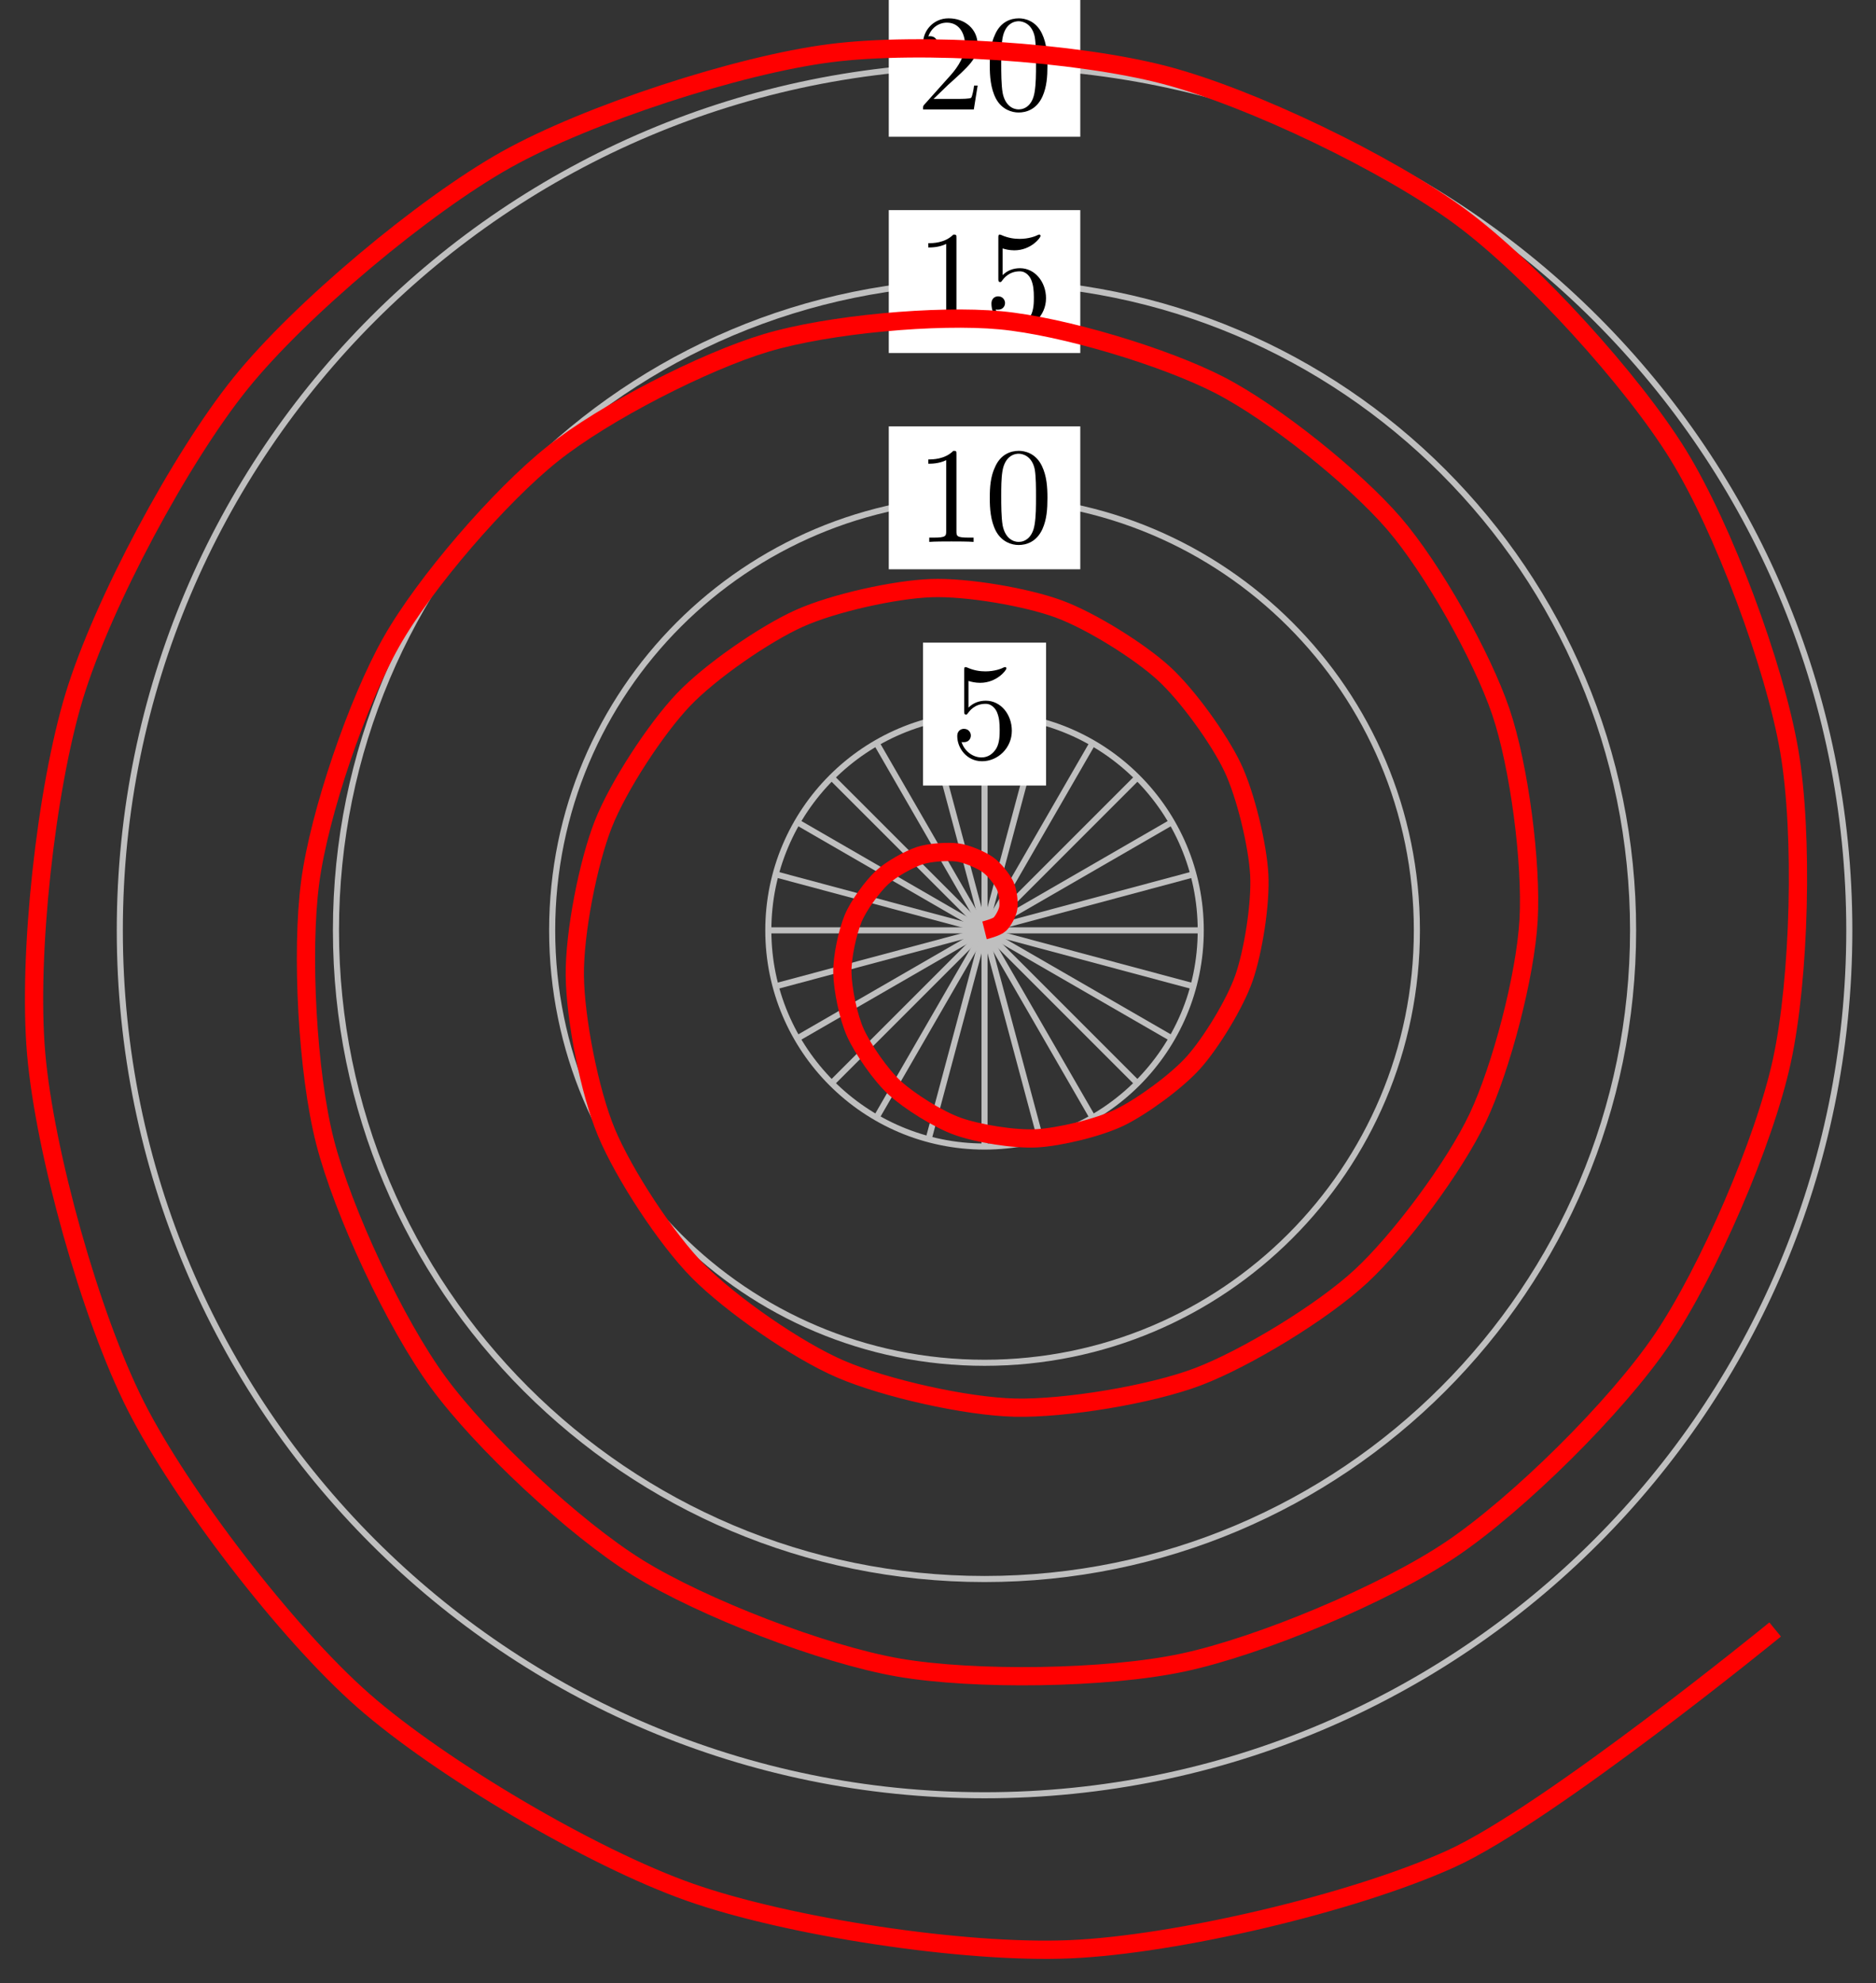 <?xml version="1.0" encoding="UTF-8"?>
<svg xmlns="http://www.w3.org/2000/svg" xmlns:xlink="http://www.w3.org/1999/xlink" width="123pt" height="130pt" viewBox="0 0 123 130" version="1.1">
<rect x="0" y="0" width="123" height="130" fill="#333333" stroke="none"/>
<defs>
<g>
<symbol overflow="visible" id="glyph0-0">
<path style="stroke:none;" d=""/>
</symbol>
<symbol overflow="visible" id="glyph0-1">
<path style="stroke:none;" d="M 4.031 -1.797 C 4.031 -2.875 3.297 -3.766 2.328 -3.766 C 1.891 -3.766 1.5 -3.625 1.188 -3.312 L 1.188 -5.062 C 1.359 -5 1.656 -4.938 1.953 -4.938 C 3.047 -4.938 3.672 -5.766 3.672 -5.875 C 3.672 -5.922 3.656 -5.969 3.594 -5.969 C 3.578 -5.969 3.562 -5.969 3.516 -5.953 C 3.344 -5.859 2.891 -5.688 2.297 -5.688 C 1.938 -5.688 1.531 -5.75 1.109 -5.938 C 1.031 -5.969 1.016 -5.969 1 -5.969 C 0.906 -5.969 0.906 -5.891 0.906 -5.75 L 0.906 -3.094 C 0.906 -2.938 0.906 -2.859 1.031 -2.859 C 1.094 -2.859 1.109 -2.891 1.141 -2.938 C 1.25 -3.078 1.578 -3.562 2.312 -3.562 C 2.766 -3.562 3 -3.156 3.062 -3 C 3.203 -2.656 3.234 -2.312 3.234 -1.859 C 3.234 -1.547 3.234 -1.016 3.016 -0.641 C 2.797 -0.281 2.469 -0.047 2.047 -0.047 C 1.406 -0.047 0.891 -0.531 0.734 -1.062 C 0.766 -1.047 0.797 -1.047 0.891 -1.047 C 1.188 -1.047 1.344 -1.266 1.344 -1.484 C 1.344 -1.688 1.188 -1.922 0.891 -1.922 C 0.766 -1.922 0.453 -1.859 0.453 -1.438 C 0.453 -0.672 1.062 0.203 2.078 0.203 C 3.109 0.203 4.031 -0.656 4.031 -1.797 Z M 4.031 -1.797 "/>
</symbol>
<symbol overflow="visible" id="glyph0-2">
<path style="stroke:none;" d="M 2.641 -5.734 C 2.641 -5.953 2.641 -5.969 2.438 -5.969 C 1.875 -5.406 1.078 -5.406 0.797 -5.406 L 0.797 -5.125 C 0.984 -5.125 1.5 -5.125 1.969 -5.359 L 1.969 -0.703 C 1.969 -0.391 1.953 -0.281 1.141 -0.281 L 0.859 -0.281 L 0.859 0 C 1.172 -0.031 1.953 -0.031 2.312 -0.031 C 2.656 -0.031 3.438 -0.031 3.766 0 L 3.766 -0.281 L 3.469 -0.281 C 2.656 -0.281 2.641 -0.375 2.641 -0.703 Z M 2.641 -5.734 "/>
</symbol>
<symbol overflow="visible" id="glyph0-3">
<path style="stroke:none;" d="M 4.125 -2.875 C 4.125 -3.594 4.078 -4.312 3.766 -4.969 C 3.359 -5.828 2.625 -5.969 2.25 -5.969 C 1.703 -5.969 1.047 -5.734 0.688 -4.906 C 0.391 -4.281 0.344 -3.594 0.344 -2.875 C 0.344 -2.203 0.391 -1.391 0.75 -0.703 C 1.141 0.016 1.797 0.203 2.234 0.203 C 2.719 0.203 3.406 0.016 3.797 -0.844 C 4.078 -1.469 4.125 -2.156 4.125 -2.875 Z M 2.234 0 C 1.891 0 1.359 -0.219 1.188 -1.078 C 1.094 -1.625 1.094 -2.453 1.094 -2.984 C 1.094 -3.547 1.094 -4.141 1.172 -4.625 C 1.344 -5.688 2.016 -5.781 2.234 -5.781 C 2.531 -5.781 3.125 -5.609 3.297 -4.734 C 3.375 -4.219 3.375 -3.547 3.375 -2.984 C 3.375 -2.312 3.375 -1.688 3.281 -1.125 C 3.141 -0.266 2.641 0 2.234 0 Z M 2.234 0 "/>
</symbol>
<symbol overflow="visible" id="glyph0-4">
<path style="stroke:none;" d="M 1.141 -0.688 L 2.094 -1.609 C 3.484 -2.859 4.031 -3.344 4.031 -4.234 C 4.031 -5.25 3.219 -5.969 2.125 -5.969 C 1.109 -5.969 0.453 -5.141 0.453 -4.344 C 0.453 -3.844 0.891 -3.844 0.922 -3.844 C 1.078 -3.844 1.391 -3.953 1.391 -4.328 C 1.391 -4.562 1.234 -4.797 0.922 -4.797 C 0.844 -4.797 0.828 -4.797 0.797 -4.781 C 1 -5.359 1.484 -5.688 2.016 -5.688 C 2.828 -5.688 3.203 -4.969 3.203 -4.234 C 3.203 -3.516 2.766 -2.812 2.266 -2.25 L 0.547 -0.328 C 0.453 -0.234 0.453 -0.219 0.453 0 L 3.781 0 L 4.031 -1.562 L 3.797 -1.562 C 3.766 -1.297 3.688 -0.891 3.609 -0.766 C 3.547 -0.688 2.953 -0.688 2.75 -0.688 Z M 1.141 -0.688 "/>
</symbol>
</g>
</defs>
<g id="surface1">
<path style="fill:none;stroke-width:0.399;stroke-linecap:butt;stroke-linejoin:miter;stroke:rgb(75%,75%,75%);stroke-opacity:1;stroke-miterlimit:10;" d="M -0 -0.002 L 14.176 -0.002 " transform="matrix(1,0,0,-1,64.551,60.983)"/>
<path style="fill:none;stroke-width:0.399;stroke-linecap:butt;stroke-linejoin:miter;stroke:rgb(75%,75%,75%);stroke-opacity:1;stroke-miterlimit:10;" d="M -0 -0.002 L 13.691 3.67 " transform="matrix(1,0,0,-1,64.551,60.983)"/>
<path style="fill:none;stroke-width:0.399;stroke-linecap:butt;stroke-linejoin:miter;stroke:rgb(75%,75%,75%);stroke-opacity:1;stroke-miterlimit:10;" d="M -0 -0.002 L 12.277 7.088 " transform="matrix(1,0,0,-1,64.551,60.983)"/>
<path style="fill:none;stroke-width:0.399;stroke-linecap:butt;stroke-linejoin:miter;stroke:rgb(75%,75%,75%);stroke-opacity:1;stroke-miterlimit:10;" d="M -0 -0.002 L 10.023 10.021 " transform="matrix(1,0,0,-1,64.551,60.983)"/>
<path style="fill:none;stroke-width:0.399;stroke-linecap:butt;stroke-linejoin:miter;stroke:rgb(75%,75%,75%);stroke-opacity:1;stroke-miterlimit:10;" d="M -0 -0.002 L 7.086 12.275 " transform="matrix(1,0,0,-1,64.551,60.983)"/>
<path style="fill:none;stroke-width:0.399;stroke-linecap:butt;stroke-linejoin:miter;stroke:rgb(75%,75%,75%);stroke-opacity:1;stroke-miterlimit:10;" d="M -0 -0.002 L 3.668 13.693 " transform="matrix(1,0,0,-1,64.551,60.983)"/>
<path style="fill:none;stroke-width:0.399;stroke-linecap:butt;stroke-linejoin:miter;stroke:rgb(75%,75%,75%);stroke-opacity:1;stroke-miterlimit:10;" d="M -0 -0.002 L -0 14.173 " transform="matrix(1,0,0,-1,64.551,60.983)"/>
<path style="fill:none;stroke-width:0.399;stroke-linecap:butt;stroke-linejoin:miter;stroke:rgb(75%,75%,75%);stroke-opacity:1;stroke-miterlimit:10;" d="M -0 -0.002 L -3.668 13.693 " transform="matrix(1,0,0,-1,64.551,60.983)"/>
<path style="fill:none;stroke-width:0.399;stroke-linecap:butt;stroke-linejoin:miter;stroke:rgb(75%,75%,75%);stroke-opacity:1;stroke-miterlimit:10;" d="M -0 -0.002 L -7.086 12.275 " transform="matrix(1,0,0,-1,64.551,60.983)"/>
<path style="fill:none;stroke-width:0.399;stroke-linecap:butt;stroke-linejoin:miter;stroke:rgb(75%,75%,75%);stroke-opacity:1;stroke-miterlimit:10;" d="M -0 -0.002 L -10.024 10.021 " transform="matrix(1,0,0,-1,64.551,60.983)"/>
<path style="fill:none;stroke-width:0.399;stroke-linecap:butt;stroke-linejoin:miter;stroke:rgb(75%,75%,75%);stroke-opacity:1;stroke-miterlimit:10;" d="M -0 -0.002 L -12.274 7.088 " transform="matrix(1,0,0,-1,64.551,60.983)"/>
<path style="fill:none;stroke-width:0.399;stroke-linecap:butt;stroke-linejoin:miter;stroke:rgb(75%,75%,75%);stroke-opacity:1;stroke-miterlimit:10;" d="M -0 -0.002 L -13.692 3.67 " transform="matrix(1,0,0,-1,64.551,60.983)"/>
<path style="fill:none;stroke-width:0.399;stroke-linecap:butt;stroke-linejoin:miter;stroke:rgb(75%,75%,75%);stroke-opacity:1;stroke-miterlimit:10;" d="M -0 -0.002 L -14.176 -0.002 " transform="matrix(1,0,0,-1,64.551,60.983)"/>
<path style="fill:none;stroke-width:0.399;stroke-linecap:butt;stroke-linejoin:miter;stroke:rgb(75%,75%,75%);stroke-opacity:1;stroke-miterlimit:10;" d="M -0 -0.002 L -13.692 -3.669 " transform="matrix(1,0,0,-1,64.551,60.983)"/>
<path style="fill:none;stroke-width:0.399;stroke-linecap:butt;stroke-linejoin:miter;stroke:rgb(75%,75%,75%);stroke-opacity:1;stroke-miterlimit:10;" d="M -0 -0.002 L -12.274 -7.087 " transform="matrix(1,0,0,-1,64.551,60.983)"/>
<path style="fill:none;stroke-width:0.399;stroke-linecap:butt;stroke-linejoin:miter;stroke:rgb(75%,75%,75%);stroke-opacity:1;stroke-miterlimit:10;" d="M -0 -0.002 L -10.024 -10.024 " transform="matrix(1,0,0,-1,64.551,60.983)"/>
<path style="fill:none;stroke-width:0.399;stroke-linecap:butt;stroke-linejoin:miter;stroke:rgb(75%,75%,75%);stroke-opacity:1;stroke-miterlimit:10;" d="M -0 -0.002 L -7.086 -12.274 " transform="matrix(1,0,0,-1,64.551,60.983)"/>
<path style="fill:none;stroke-width:0.399;stroke-linecap:butt;stroke-linejoin:miter;stroke:rgb(75%,75%,75%);stroke-opacity:1;stroke-miterlimit:10;" d="M -0 -0.002 L -3.668 -13.692 " transform="matrix(1,0,0,-1,64.551,60.983)"/>
<path style="fill:none;stroke-width:0.399;stroke-linecap:butt;stroke-linejoin:miter;stroke:rgb(75%,75%,75%);stroke-opacity:1;stroke-miterlimit:10;" d="M -0 -0.002 L -0 -14.173 " transform="matrix(1,0,0,-1,64.551,60.983)"/>
<path style="fill:none;stroke-width:0.399;stroke-linecap:butt;stroke-linejoin:miter;stroke:rgb(75%,75%,75%);stroke-opacity:1;stroke-miterlimit:10;" d="M -0 -0.002 L 3.668 -13.692 " transform="matrix(1,0,0,-1,64.551,60.983)"/>
<path style="fill:none;stroke-width:0.399;stroke-linecap:butt;stroke-linejoin:miter;stroke:rgb(75%,75%,75%);stroke-opacity:1;stroke-miterlimit:10;" d="M -0 -0.002 L 7.086 -12.274 " transform="matrix(1,0,0,-1,64.551,60.983)"/>
<path style="fill:none;stroke-width:0.399;stroke-linecap:butt;stroke-linejoin:miter;stroke:rgb(75%,75%,75%);stroke-opacity:1;stroke-miterlimit:10;" d="M -0 -0.002 L 10.023 -10.024 " transform="matrix(1,0,0,-1,64.551,60.983)"/>
<path style="fill:none;stroke-width:0.399;stroke-linecap:butt;stroke-linejoin:miter;stroke:rgb(75%,75%,75%);stroke-opacity:1;stroke-miterlimit:10;" d="M -0 -0.002 L 12.277 -7.087 " transform="matrix(1,0,0,-1,64.551,60.983)"/>
<path style="fill:none;stroke-width:0.399;stroke-linecap:butt;stroke-linejoin:miter;stroke:rgb(75%,75%,75%);stroke-opacity:1;stroke-miterlimit:10;" d="M -0 -0.002 L 13.691 -3.669 " transform="matrix(1,0,0,-1,64.551,60.983)"/>
<path style="fill:none;stroke-width:0.399;stroke-linecap:butt;stroke-linejoin:miter;stroke:rgb(75%,75%,75%);stroke-opacity:1;stroke-miterlimit:10;" d="M 14.176 -0.002 C 14.176 7.83 7.828 14.173 -0 14.173 C -7.828 14.173 -14.176 7.83 -14.176 -0.002 C -14.176 -7.829 -7.828 -14.173 -0 -14.173 C 7.828 -14.173 14.176 -7.829 14.176 -0.002 Z M 14.176 -0.002 " transform="matrix(1,0,0,-1,64.551,60.983)"/>
<path style=" stroke:none;fill-rule:nonzero;fill:rgb(100%,100%,100%);fill-opacity:1;" d="M 68.586 42.125 L 60.516 42.125 L 60.516 51.492 L 68.586 51.492 Z M 68.586 42.125 "/>
<g style="fill:rgb(0%,0%,0%);fill-opacity:1;">
  <use xlink:href="#glyph0-1" x="62.31" y="49.697"/>
</g>
<path style="fill:none;stroke-width:0.399;stroke-linecap:butt;stroke-linejoin:miter;stroke:rgb(75%,75%,75%);stroke-opacity:1;stroke-miterlimit:10;" d="M 28.347 -0.002 C 28.347 15.658 15.656 28.348 -0 28.348 C -15.656 28.348 -28.348 15.658 -28.348 -0.002 C -28.348 -15.657 -15.656 -28.348 -0 -28.348 C 15.656 -28.348 28.347 -15.657 28.347 -0.002 Z M 28.347 -0.002 " transform="matrix(1,0,0,-1,64.551,60.983)"/>
<path style=" stroke:none;fill-rule:nonzero;fill:rgb(100%,100%,100%);fill-opacity:1;" d="M 70.828 27.949 L 58.273 27.949 L 58.273 37.316 L 70.828 37.316 Z M 70.828 27.949 "/>
<g style="fill:rgb(0%,0%,0%);fill-opacity:1;">
  <use xlink:href="#glyph0-2" x="60.068" y="35.522"/>
  <use xlink:href="#glyph0-3" x="64.551" y="35.522"/>
</g>
<path style="fill:none;stroke-width:0.399;stroke-linecap:butt;stroke-linejoin:miter;stroke:rgb(75%,75%,75%);stroke-opacity:1;stroke-miterlimit:10;" d="M 42.523 -0.002 C 42.523 23.485 23.484 42.523 -0 42.523 C -23.485 42.523 -42.524 23.485 -42.524 -0.002 C -42.524 -23.485 -23.485 -42.522 -0 -42.522 C 23.484 -42.522 42.523 -23.485 42.523 -0.002 Z M 42.523 -0.002 " transform="matrix(1,0,0,-1,64.551,60.983)"/>
<path style=" stroke:none;fill-rule:nonzero;fill:rgb(100%,100%,100%);fill-opacity:1;" d="M 70.828 13.773 L 58.273 13.773 L 58.273 23.141 L 70.828 23.141 Z M 70.828 13.773 "/>
<g style="fill:rgb(0%,0%,0%);fill-opacity:1;">
  <use xlink:href="#glyph0-2" x="60.068" y="21.347"/>
  <use xlink:href="#glyph0-1" x="64.551" y="21.347"/>
</g>
<path style="fill:none;stroke-width:0.399;stroke-linecap:butt;stroke-linejoin:miter;stroke:rgb(75%,75%,75%);stroke-opacity:1;stroke-miterlimit:10;" d="M 56.699 -0.002 C 56.699 31.313 31.312 56.698 -0 56.698 C -31.313 56.698 -56.696 31.313 -56.696 -0.002 C -56.696 -31.312 -31.313 -56.697 -0 -56.697 C 31.312 -56.697 56.699 -31.312 56.699 -0.002 Z M 56.699 -0.002 " transform="matrix(1,0,0,-1,64.551,60.983)"/>
<path style=" stroke:none;fill-rule:nonzero;fill:rgb(100%,100%,100%);fill-opacity:1;" d="M 70.828 -0.402 L 58.273 -0.402 L 58.273 8.965 L 70.828 8.965 Z M 70.828 -0.402 "/>
<g style="fill:rgb(0%,0%,0%);fill-opacity:1;">
  <use xlink:href="#glyph0-4" x="60.068" y="7.172"/>
  <use xlink:href="#glyph0-3" x="64.551" y="7.172"/>
</g>
<path style="fill:none;stroke-width:1.196;stroke-linecap:butt;stroke-linejoin:miter;stroke:rgb(100%,0%,0%);stroke-opacity:1;stroke-miterlimit:10;" d="M -0 -0.002 C -0 -0.002 0.785 0.194 1.004 0.401 C 1.219 0.608 1.515 1.139 1.562 1.494 C 1.609 1.846 1.531 2.561 1.344 2.951 C 1.152 3.346 0.629 4.022 0.195 4.318 C -0.238 4.619 -1.164 5.025 -1.781 5.104 C -2.403 5.182 -3.578 5.119 -4.266 4.889 C -4.953 4.658 -6.137 4.01 -6.742 3.44 C -7.344 2.869 -8.254 1.647 -8.614 0.78 C -8.973 -0.084 -9.344 -1.748 -9.321 -2.79 C -9.301 -3.833 -8.938 -5.685 -8.457 -6.732 C -7.981 -7.778 -6.809 -9.489 -5.879 -10.337 C -4.949 -11.184 -3.047 -12.395 -1.754 -12.852 C -0.465 -13.313 1.941 -13.716 3.418 -13.634 C 4.894 -13.552 7.453 -12.95 8.883 -12.259 C 10.308 -11.563 12.59 -9.915 13.719 -8.646 C 14.847 -7.38 16.422 -4.822 17.015 -3.115 C 17.609 -1.408 18.117 1.741 18.012 3.658 C 17.906 5.572 17.129 8.861 16.258 10.693 C 15.386 12.525 13.312 15.423 11.726 16.865 C 10.144 18.306 6.965 20.298 4.851 21.071 C 2.738 21.845 -1.149 22.517 -3.508 22.431 C -5.867 22.345 -9.903 21.458 -12.156 20.443 C -14.41 19.427 -17.969 16.978 -19.75 15.107 C -21.531 13.236 -24.008 9.467 -24.996 6.959 C -25.985 4.451 -26.895 -0.158 -26.863 -2.962 C -26.836 -5.767 -25.91 -10.567 -24.785 -13.259 C -23.66 -15.95 -20.895 -20.211 -18.766 -22.36 C -16.633 -24.512 -12.313 -27.527 -9.43 -28.765 C -6.547 -30.004 -1.227 -31.218 2.023 -31.289 C 5.273 -31.355 10.847 -30.453 13.992 -29.262 C 17.133 -28.066 22.125 -25.043 24.672 -22.684 C 27.219 -20.325 30.828 -15.497 32.355 -12.251 C 33.879 -9.009 35.465 -2.997 35.672 0.69 C 35.879 4.381 35.07 10.736 33.847 14.341 C 32.621 17.943 29.402 23.7 26.844 26.669 C 24.285 29.637 18.996 33.891 15.418 35.738 C 11.836 37.586 5.156 39.602 1.035 39.988 C -3.09 40.371 -10.223 39.73 -14.297 38.512 C -18.375 37.297 -24.922 33.946 -28.332 31.223 C -31.746 28.505 -36.688 22.802 -38.891 18.907 C -41.098 15.013 -43.614 7.697 -44.215 3.151 C -44.817 -1.396 -44.406 -9.313 -43.239 -13.864 C -42.074 -18.415 -38.653 -25.773 -35.805 -29.648 C -32.957 -33.527 -26.899 -39.206 -22.711 -41.796 C -18.528 -44.386 -10.606 -47.46 -5.649 -48.323 C -0.692 -49.182 7.996 -49.073 13.023 -47.995 C 18.054 -46.921 26.25 -43.503 30.605 -40.562 C 34.965 -37.624 41.422 -31.261 44.429 -26.816 C 47.437 -22.371 51.129 -13.88 52.285 -8.524 C 53.441 -3.169 53.703 6.272 52.758 11.783 C 51.812 17.29 48.461 26.329 45.472 31.184 C 42.48 36.035 35.875 43.312 31.195 46.769 C 26.519 50.222 17.504 54.589 11.769 56.077 C 6.035 57.565 -4.149 58.268 -10.137 57.495 C -16.121 56.726 -26.012 53.515 -31.379 50.511 C -36.742 47.503 -44.867 40.715 -48.793 35.84 C -52.719 30.965 -57.817 21.466 -59.676 15.373 C -61.531 9.279 -62.739 -1.623 -62.18 -8.079 C -61.621 -14.54 -58.625 -25.289 -55.649 -31.175 C -52.672 -37.058 -45.766 -46.065 -40.727 -50.491 C -35.688 -54.912 -25.754 -60.791 -19.324 -63.052 C -12.895 -65.318 -1.301 -67.095 5.621 -66.791 C 12.543 -66.49 24.152 -63.775 30.566 -60.869 C 36.976 -57.959 51.836 -45.831 51.836 -45.831 " transform="matrix(1,0,0,-1,64.551,60.983)"/>
</g>
</svg>
